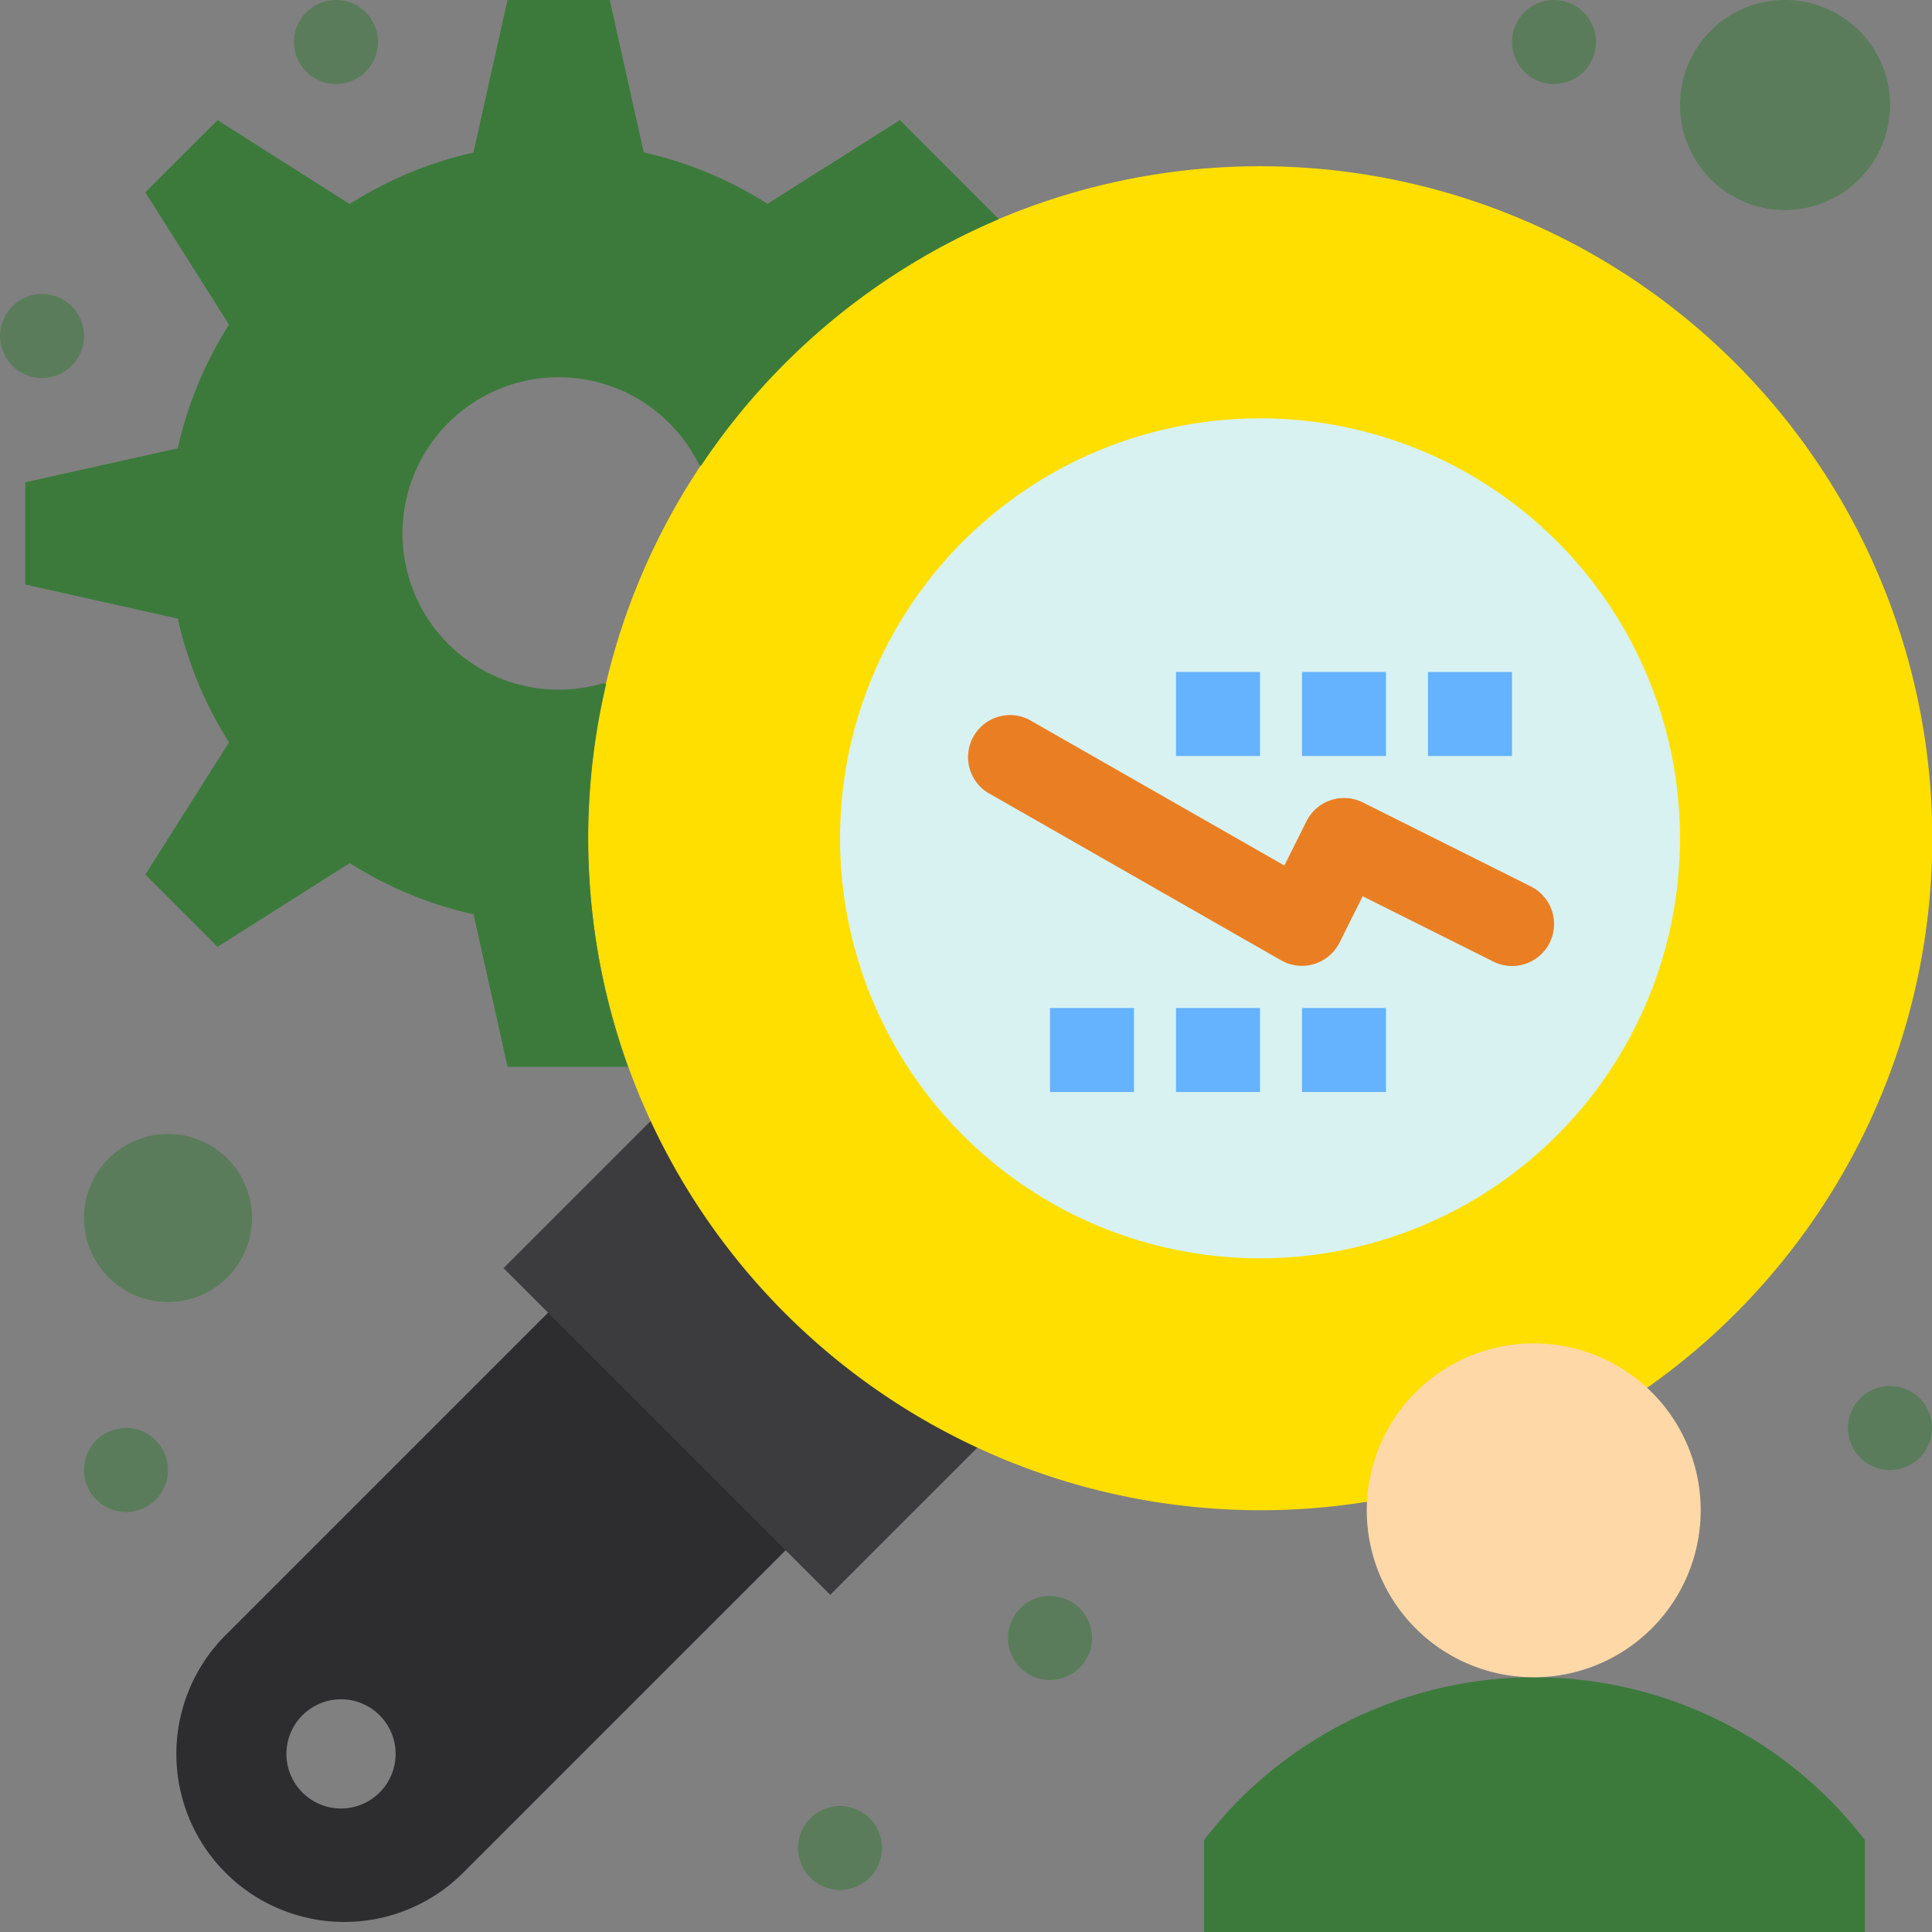 <svg xmlns="http://www.w3.org/2000/svg" width="53.079" height="53.079" viewBox="0 0 53.079 53.079"><rect x="0" y="0" width="53.079" height="53.079" fill="#808080" stroke="none"/><defs><style>.a{fill:#2d2c2e;}.b{fill:#3c3b3d;}.c{fill:#ffdf00;}.d{fill:#3c7a3c;}.e{fill:#ffd8a8;}.f{fill:#d8f2f1;}.g{fill:#65b2fe;}.h{opacity:0.56;}.i{fill:#ea7e23;}</style></defs><g transform="translate(0 0)"><g transform="translate(0 0)"><path class="a" d="M303.292,350.515l8.975-8.975,6.526,6.528-8.975,8.975a4.615,4.615,0,1,1-6.527-6.527Zm3.171,4.763a1.5,1.5,0,1,0-1.5-1.5A1.5,1.5,0,0,0,306.463,355.278Z" transform="translate(-297.094 -305.592)"/><path class="b" d="M264.482,308.19l1.224,1.223,4.056-4.056.052-.111a18.536,18.536,0,0,1-8.916-8.916l-.111.052-4.056,4.056,1.224,1.224Z" transform="translate(-242.897 -265.598)"/><path class="c" d="M30.559,83.821A18.775,18.775,0,0,1,31.088,82a18.467,18.467,0,0,1,28.23-8.924h0A18.46,18.46,0,0,1,51.5,106.285h0A18.478,18.478,0,0,1,30.559,83.821Z" transform="translate(-13.914 -65.031)"/><path class="d" d="M252.28,43.25v2.809l4.191.936a10.649,10.649,0,0,0,1.408,3.4l-2.3,3.632,1.985,1.985,3.632-2.3a10.6,10.6,0,0,0,3.4,1.408l.936,4.191h3.307a18.555,18.555,0,0,1-.6-10.518l-.087-.021a4.292,4.292,0,1,1,2.631-6.019l.063.042a18.531,18.531,0,0,1,8.178-6.772L279.01,36l-2.7-2.7L272.672,35.6a10.709,10.709,0,0,0-3.4-1.414L268.338,30h-2.809l-.936,4.191a10.714,10.714,0,0,0-3.4,1.414L257.563,33.3l-1.985,1.984,2.3,3.634a10.643,10.643,0,0,0-1.408,3.4Z" transform="translate(-251.586 -30)"/><path class="d" d="M45.98,433.833v2.525H64.135v-2.525a11.541,11.541,0,0,0-.979-1.118,11.455,11.455,0,0,0-16.2,0A11.541,11.541,0,0,0,45.98,433.833Z" transform="translate(-12.9 -383.279)"/><path class="e" d="M92.644,351.2a4.587,4.587,0,1,0,.145.14C92.742,351.294,92.694,351.247,92.644,351.2Z" transform="translate(-47.394 -313.075)"/><ellipse class="f" cx="11.539" cy="11.539" rx="11.539" ry="11.539" transform="translate(23.078 11.493)"/><g transform="translate(28.847 18.462)"><path class="g" d="M222.308,270H220v2.308h2.308Z" transform="translate(-220 -260.769)"/><path class="g" d="M192.308,270H190v2.308h2.308Z" transform="translate(-186.538 -260.769)"/><path class="g" d="M192.308,190H190v2.308h2.308Z" transform="translate(-186.538 -190)"/><path class="g" d="M162.308,270H160v2.308h2.308Z" transform="translate(-153.077 -260.769)"/><path class="g" d="M162.308,190H160v2.308h2.308Z" transform="translate(-153.077 -190)"/><path class="g" d="M132.308,190H130v2.308h2.308Z" transform="translate(-119.615 -190)"/></g><g class="h"><path class="d" d="M42.885,30a2.885,2.885,0,1,0,2.885,2.885A2.884,2.884,0,0,0,42.885,30Z" transform="translate(6.156 -30)"/><path class="d" d="M432.308,300a2.308,2.308,0,1,0,2.308,2.308A2.307,2.307,0,0,0,432.308,300Z" transform="translate(-427.692 -268.845)"/><path class="d" d="M471.154,100a1.154,1.154,0,1,0,1.154,1.154A1.154,1.154,0,0,0,471.154,100Z" transform="translate(-470 -91.923)"/><path class="d" d="M451.154,370a1.154,1.154,0,1,0,1.154,1.154A1.154,1.154,0,0,0,451.154,370Z" transform="translate(-447.692 -330.768)"/><path class="d" d="M401.154,30a1.154,1.154,0,1,0,1.154,1.154A1.154,1.154,0,0,0,401.154,30Z" transform="translate(-391.923 -30)"/><path class="d" d="M281.154,460a1.154,1.154,0,1,0,1.154,1.154A1.154,1.154,0,0,0,281.154,460Z" transform="translate(-258.076 -410.383)"/><path class="d" d="M231.154,410a1.154,1.154,0,1,0,1.154,1.154A1.154,1.154,0,0,0,231.154,410Z" transform="translate(-202.307 -366.152)"/><path class="d" d="M111.154,30a1.154,1.154,0,1,0,1.154,1.154A1.154,1.154,0,0,0,111.154,30Z" transform="translate(-68.46 -30)"/><path class="d" d="M31.154,360a1.154,1.154,0,1,0,1.154,1.154A1.154,1.154,0,0,0,31.154,360Z" transform="translate(20.771 -321.921)"/></g><path class="i" d="M135,206.923a1.154,1.154,0,0,0,.517-2.186l-4.616-2.308a1.154,1.154,0,0,0-1.548.516l-.608,1.217-7.018-4.01a1.154,1.154,0,0,0-1.145,2l8.077,4.616a1.154,1.154,0,0,0,1.6-.486l.638-1.276,3.584,1.792A1.15,1.15,0,0,0,135,206.923Z" transform="translate(-93.459 -180.383)"/></g></g></svg>